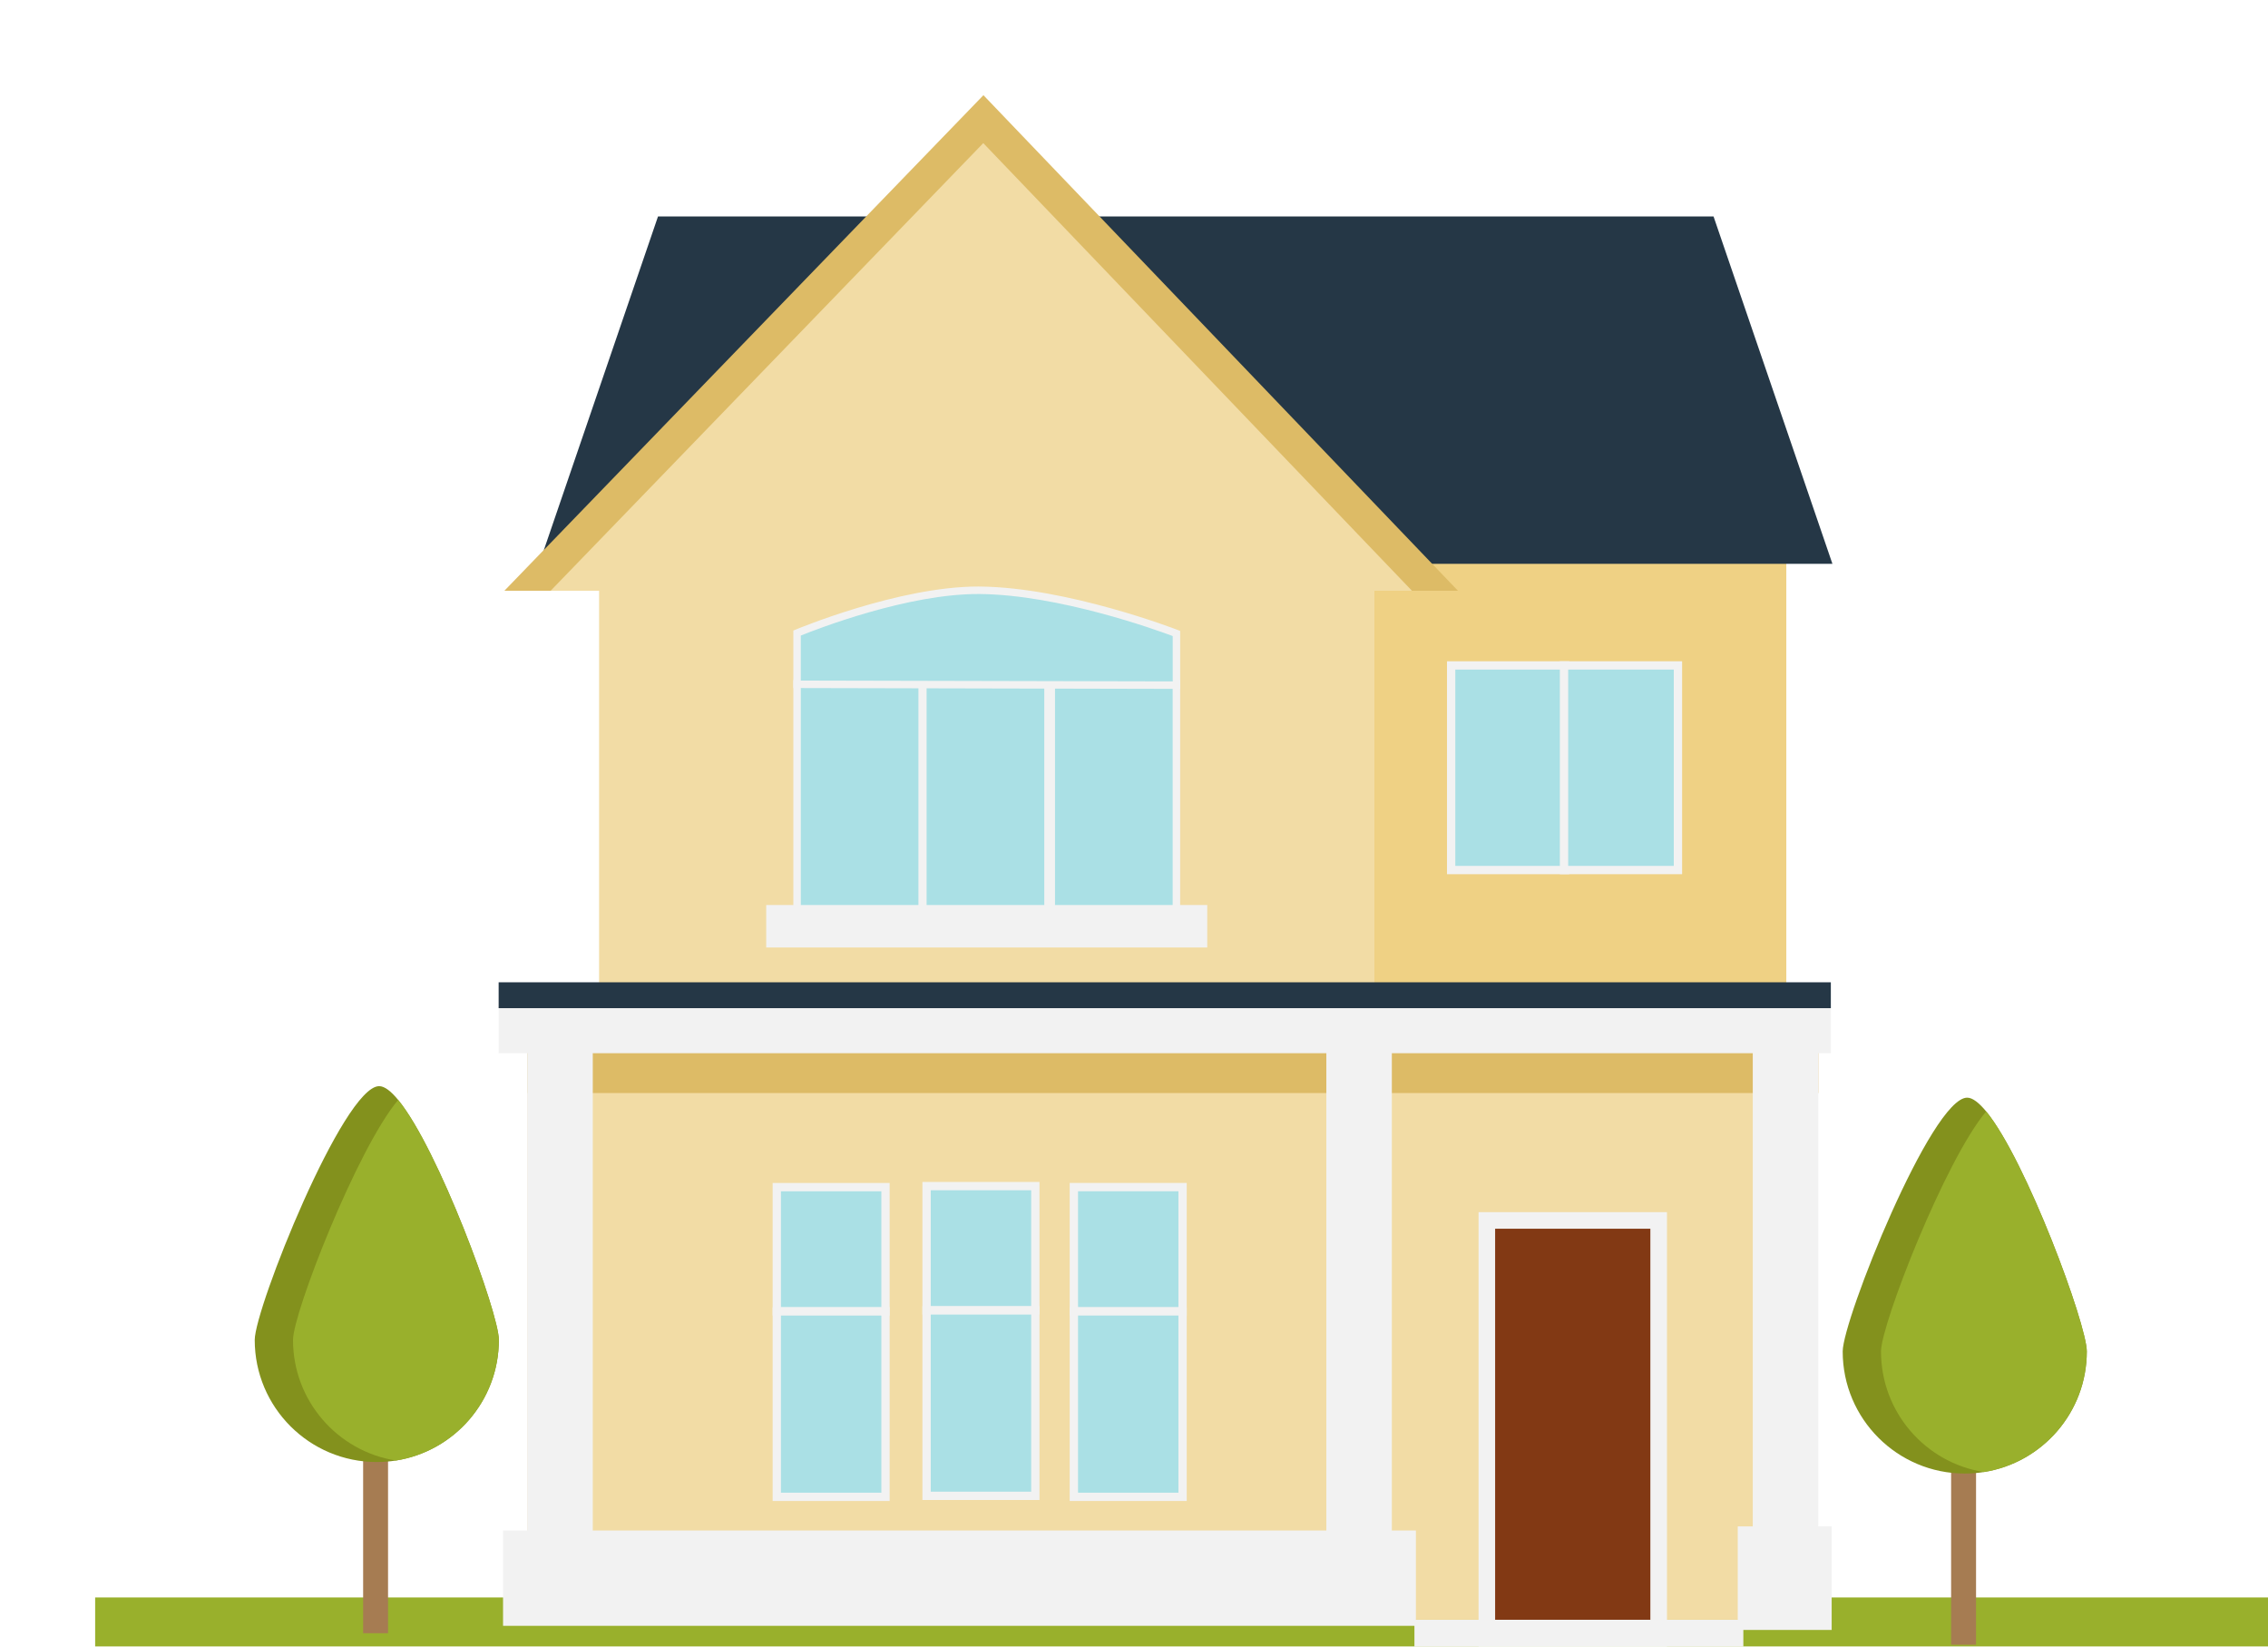 <svg width="476.69" height="346" viewBox="0 0 476.69 346" fill="none" xmlns="http://www.w3.org/2000/svg">
<g filter="url(#filter0_d)">
<path d="M481.692 366H5V359.114H481.692V366Z" fill="#83911D"/>
<path d="M481.692 359.114H5V335.671H481.692V359.114Z" fill="#99B02C"/>
<path d="M273.233 115.927H360.448V213.015H273.233V115.927Z" fill="#EFD184"/>
<path d="M370.137 118.468H98.318L123.301 45.484H345.154L370.137 118.468Z" fill="#253746"/>
<path d="M291.429 124.126H91.017L191.698 20L291.429 124.126Z" fill="#DDBB66"/>
<path d="M191.666 30.072L100.739 124.127H281.761L191.666 30.072Z" fill="#F2DCA5"/>
<path d="M358.409 340.348H95.836V221.303H358.409V340.348Z" fill="#F2DCA5"/>
<path d="M110.917 118.805H273.873V213.054H110.917V118.805Z" fill="#F2DCA5"/>
<path d="M171.123 275.557H148.275V249.442H171.123V275.557Z" fill="#AAE0E5"/>
<path d="M149.139 274.686H170.245V250.318H149.139V274.686ZM171.987 276.433H147.396V248.572H171.987V276.433Z" fill="#F2F2F2"/>
<path d="M171.123 314.524H148.275V275.557H171.123V314.524Z" fill="#AAE0E5"/>
<path d="M149.139 313.655H170.245V276.432H149.139V313.655ZM171.987 315.401H147.396V274.686H171.987V315.401Z" fill="#F2F2F2"/>
<path d="M202.611 275.344H179.752V249.23H202.611V275.344Z" fill="#AAE0E5"/>
<path d="M180.627 274.474H201.735V250.106H180.627V274.474ZM203.476 276.22H178.875V248.359H203.476V276.22Z" fill="#F2F2F2"/>
<path d="M202.611 314.312H179.752V275.344H202.611V314.312Z" fill="#AAE0E5"/>
<path d="M180.627 313.441H201.735V276.22H180.627V313.441ZM203.476 315.187H178.875V274.474H203.476V315.187Z" fill="#F2F2F2"/>
<path d="M233.552 275.558H210.707V249.443H233.552V275.558Z" fill="#AAE0E5"/>
<path d="M211.582 274.683H232.686V250.314H211.582V274.683ZM234.427 276.429H209.831V248.568H234.427V276.429Z" fill="#F2F2F2"/>
<path d="M233.552 314.526H210.707V275.558H233.552V314.526Z" fill="#AAE0E5"/>
<path d="M211.582 313.652H232.686V276.429H211.582V313.652ZM234.427 315.397H209.831V274.683H234.427V315.397Z" fill="#F2F2F2"/>
<path d="M367.172 229.677H95.819V220.079H367.172V229.677Z" fill="#DDBB66"/>
<path d="M369.807 221.304H89.806V211.398H369.807V221.304Z" fill="#F2F2F2"/>
<path d="M367.172 325.977H353.4V219.202H367.172V325.977Z" fill="#F2F2F2"/>
<path d="M109.589 330.055H95.815V219.213H109.589V330.055Z" fill="#F2F2F2"/>
<path d="M369.807 211.841H89.806V206.405H369.807V211.841Z" fill="#253746"/>
<path d="M313.958 182.817H290.015V139.819H313.958V182.817Z" fill="#AAE0E5"/>
<path d="M290.881 181.946H313.085V140.696H290.881V181.946ZM314.824 183.692H289.131V138.949H314.824V183.692Z" fill="#F2F2F2"/>
<path d="M337.672 182.817H313.725V139.82H337.672V182.817Z" fill="#AAE0E5"/>
<path d="M314.601 181.946H336.798V140.694H314.601V181.946ZM338.547 183.69H312.852V138.948H338.547V183.69Z" fill="#F2F2F2"/>
<path d="M238.741 199.09H146.044V190.166H238.741V199.09Z" fill="#F2F2F2"/>
<path d="M232.264 190.952H205.971V143.699H232.264V190.952Z" fill="#AAE0E5"/>
<path d="M206.742 190.168H231.472V144.49H206.742V190.168ZM233.047 191.743H205.167V142.915H233.047V191.743Z" fill="#F2F2F2"/>
<path d="M205.277 190.952H178.961V143.7H205.277V190.952Z" fill="#AAE0E5"/>
<path d="M179.754 190.165H204.487V144.488H179.754V190.165ZM206.06 191.741H178.181V142.912H206.06V191.741Z" fill="#F2F2F2"/>
<path d="M178.825 190.954H152.524V143.701H178.825V190.954Z" fill="#AAE0E5"/>
<path d="M153.315 190.165H178.037V144.488H153.315V190.165ZM179.618 191.74H151.745V142.912H179.618V191.74Z" fill="#F2F2F2"/>
<path d="M232.264 143.966L152.53 143.789V133.021C152.53 133.021 174.232 123.872 190.981 124.033C209.48 124.211 232.264 133.108 232.264 133.108V143.966Z" fill="#AAE0E5"/>
<path d="M153.311 143.005L231.483 143.179V133.651C228.048 132.364 207.617 124.978 190.958 124.819C175.941 124.676 156.592 132.222 153.311 133.548V143.005ZM233.047 144.754L151.747 144.572V132.499L152.228 132.297C152.447 132.206 173.896 123.246 190.543 123.246C190.696 123.246 190.827 123.247 190.98 123.248C209.421 123.425 232.325 132.288 232.544 132.378L233.047 132.572V144.754Z" fill="#F2F2F2"/>
<path d="M282.595 341.629H90.732V321.595H282.595V341.629Z" fill="#F2F2F2"/>
<path d="M369.983 342.493H350.244V320.735H369.983V342.493Z" fill="#F2F2F2"/>
<path d="M66.559 343.178H61.324V297.903H66.559V343.178Z" fill="#A67C52"/>
<path d="M89.851 281.554C89.851 294.353 80.476 304.965 68.213 306.895C66.906 307.102 65.558 307.21 64.19 307.21C50.026 307.21 38.539 295.722 38.539 281.554C38.539 274.901 57.199 228.229 64.693 228.229C65.829 228.229 67.187 229.291 68.686 231.119C77.126 241.401 89.851 275.905 89.851 281.554Z" fill="#83911D"/>
<path d="M89.851 281.554C89.851 294.353 80.476 304.965 68.214 306.895C55.962 304.965 46.586 294.353 46.586 281.554C46.586 275.906 60.046 241.402 68.686 231.119C77.126 241.402 89.851 275.906 89.851 281.554Z" fill="#99B02C"/>
<path d="M400.327 345.597H395.087V300.32H400.327V345.597Z" fill="#A67C52"/>
<path d="M423.608 283.972C423.608 296.772 414.237 307.384 401.973 309.314C400.666 309.522 399.322 309.628 397.954 309.628C383.789 309.628 372.299 298.141 372.299 283.972C372.299 277.32 390.956 230.647 398.462 230.647C399.588 230.647 400.944 231.71 402.457 233.537C410.884 243.82 423.608 278.324 423.608 283.972Z" fill="#83911D"/>
<path d="M423.608 283.971C423.608 296.772 414.238 307.384 401.973 309.313C389.721 307.384 380.351 296.772 380.351 283.971C380.351 278.324 393.801 243.82 402.458 233.537C410.884 243.82 423.608 278.324 423.608 283.971Z" fill="#99B02C"/>
<path d="M333.615 344.688H297.506V256.447H333.615V344.688Z" fill="#823914"/>
<path d="M299.247 342.942H331.873V258.194H299.247V342.942ZM335.366 346.434H295.766V254.703H335.366V346.434Z" fill="#F2F2F2"/>
<path d="M351.418 349.344H282.286V340.351H351.418V349.344Z" fill="#F2F2F2"/>
<path d="M351.418 359.115H282.286V348.409H351.418V359.115Z" fill="#E6E6E6"/>
<path d="M277.539 334.594H263.772V213.882H277.539V334.594Z" fill="#F2F2F2"/>
</g>
<defs>
<filter id="filter0_d" x="0" y="0" width="516.692" height="386" filterUnits="userSpaceOnUse" color-interpolation-filters="sRGB">
<feFlood flood-opacity="0" result="BackgroundImageFix"/>
<feColorMatrix in="SourceAlpha" type="matrix" values="0 0 0 0 0 0 0 0 0 0 0 0 0 0 0 0 0 0 127 0" result="hardAlpha"/>
<feOffset dx="15"/>
<feGaussianBlur stdDeviation="10"/>
<feComposite in2="hardAlpha" operator="out"/>
<feColorMatrix type="matrix" values="0 0 0 0 0 0 0 0 0 0 0 0 0 0 0 0 0 0 0.25 0"/>
<feBlend mode="normal" in2="BackgroundImageFix" result="effect1_dropShadow"/>
<feBlend mode="normal" in="SourceGraphic" in2="effect1_dropShadow" result="shape"/>
</filter>
</defs>
</svg>
